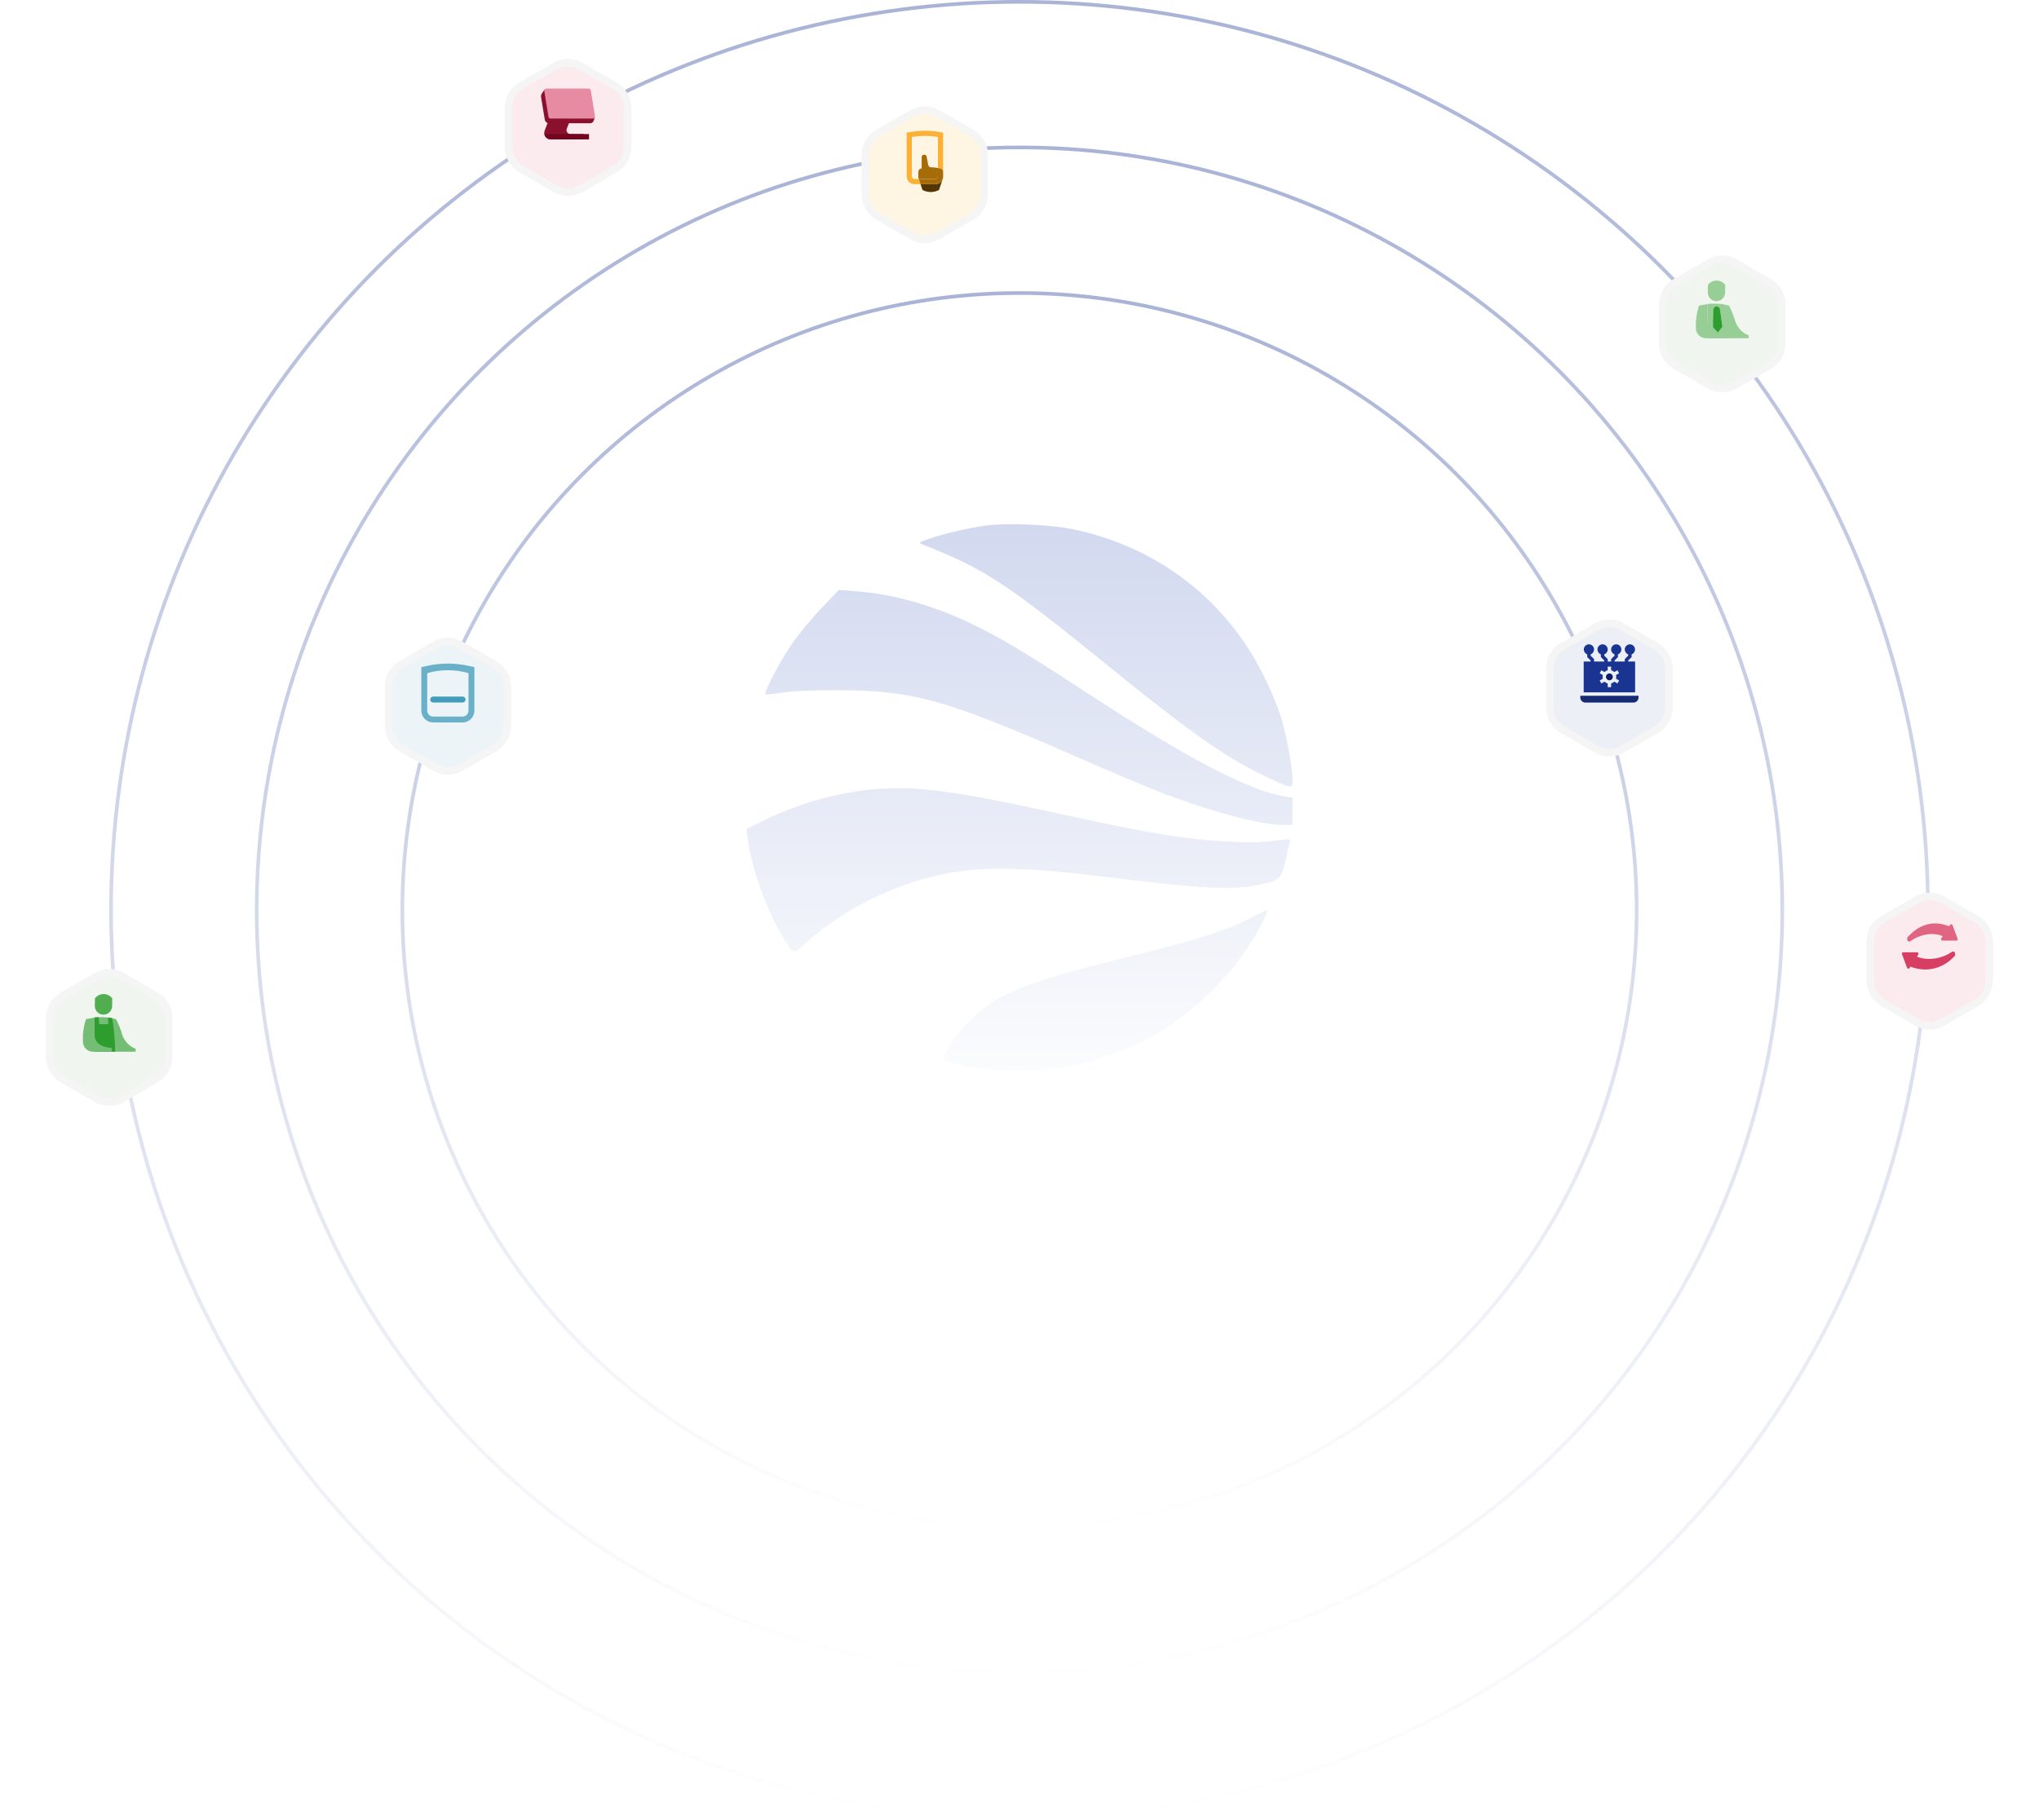 <svg width="560" height="500" viewBox="0 0 560 500" fill="none" xmlns="http://www.w3.org/2000/svg">
<circle cx="280" cy="250" r="249.5" stroke="url(#paint0_linear_881_15486)"/>
<circle cx="280" cy="250" r="209.5" stroke="url(#paint1_linear_881_15486)"/>
<circle cx="280" cy="250" r="169.5" stroke="url(#paint2_linear_881_15486)"/>
<path d="M270.58 144.397C265.911 145.046 259.125 146.616 255.108 148.023C252.176 149.051 252.122 149.105 253.588 149.647C270.472 156.304 276.498 160.309 304.51 183.041C326.334 200.793 336.432 207.937 346.584 212.808C354.998 216.868 354.998 216.868 354.998 214.324C354.998 211.076 353.533 202.958 352.013 197.654C351.253 194.948 349.081 189.59 347.127 185.747C336.758 164.693 317.757 150.134 294.576 145.371C288.17 144.072 276.389 143.585 270.58 144.397Z" fill="#D2D9EF"/>
<path d="M225.467 167.239C222.752 170.054 219.007 174.6 217.215 177.306C213.903 182.231 209.723 190.242 210.266 190.729C210.375 190.837 212.438 190.675 214.772 190.296C217.378 189.809 223.35 189.592 230.407 189.592C250.928 189.7 259.723 192.136 296.367 208.21C303.968 211.566 313.143 215.409 316.726 216.87C331.221 222.607 345.824 226.612 352.284 226.612H354.999V222.878V219.143L352.719 218.764C342.675 217.087 325.792 208.156 297.725 189.809C280.624 178.659 274.706 175.141 266.346 171.136C256.031 166.211 245.282 163.18 234.967 162.422L230.407 162.043L225.467 167.239Z" fill="#D2D9EF"/>
<path d="M239.365 216.867C229.05 217.95 218.735 220.927 209.832 225.365L205 227.746L205.38 230.561C206.194 237.597 210.32 249.45 214.338 256.269C218.138 262.656 217.541 262.439 221.504 258.921C231.493 249.883 245.499 242.847 259.017 240.14C270.092 237.867 282.089 238.138 306.411 241.223C329.375 244.091 338.604 244.578 345.39 243.117C351.687 241.818 351.796 241.656 353.207 235.865C353.859 233.05 354.347 230.669 354.239 230.561C354.184 230.452 352.176 230.669 349.787 230.994C344.847 231.697 334.749 231.318 325.52 230.128C316.997 229.045 307.985 227.259 287.844 222.875C261.731 217.138 250.385 215.731 239.365 216.867Z" fill="#D2D9EF"/>
<path d="M343.055 252.372C336.486 255.728 327.854 258.434 308.636 263.143C281.601 269.8 273.783 272.993 266.509 280.192C264.011 282.627 261.731 285.604 260.591 287.661C259.614 289.555 258.908 291.179 259.017 291.287C259.125 291.395 261.786 292.045 264.88 292.694C272.969 294.426 286.595 294.426 294.576 292.748C301.145 291.341 308.256 288.906 313.468 286.254C326.877 279.542 339.472 267.31 346.095 254.591C347.453 251.994 348.321 249.883 348.104 249.937C347.887 249.937 345.607 251.073 343.055 252.372Z" fill="#D2D9EF"/>
<g filter="url(#filter0_f_881_15486)">
<rect x="154" y="144" width="252" height="164" fill="url(#paint3_linear_881_15486)"/>
</g>
<g filter="url(#filter1_d_881_15486)">
<path d="M152 13.309C154.475 11.88 157.525 11.88 160 13.309L169.321 18.691C171.796 20.12 173.321 22.761 173.321 25.619V36.381C173.321 39.239 171.796 41.88 169.321 43.309L160 48.691C157.525 50.12 154.475 50.12 152 48.691L142.679 43.309C140.204 41.88 138.679 39.239 138.679 36.381V25.619C138.679 22.761 140.204 20.12 142.679 18.691L152 13.309Z" fill="#FCEBEE"/>
<path d="M152.5 14.175C154.666 12.925 157.334 12.925 159.5 14.175L168.821 19.557C170.986 20.807 172.321 23.118 172.321 25.619V36.381C172.321 38.882 170.986 41.193 168.821 42.443L159.5 47.825C157.334 49.075 154.666 49.075 152.5 47.825L143.179 42.443C141.014 41.193 139.679 38.882 139.679 36.381V25.619C139.679 23.118 141.014 20.807 143.179 19.557L152.5 14.175Z" stroke="#F5F5F5" stroke-width="2"/>
</g>
<path d="M149.593 35.866L151.201 31.68H157.079L155.664 35.363C155.393 36.066 155.913 36.822 156.666 36.822H160.303V38.291H151.26C150.007 38.291 149.144 37.035 149.593 35.865V35.866Z" fill="#8A102E"/>
<path d="M149.585 24.564L148.802 25.719C148.618 25.989 148.546 26.32 148.598 26.642L149.62 32.862C149.715 33.438 150.212 33.861 150.796 33.861H162.083C162.516 33.861 162.901 33.585 163.041 33.175L163.347 32.277L150.988 32.211L149.586 24.565L149.585 24.564Z" fill="#8A102E"/>
<path d="M151.228 38.292H161.773V36.823H149.501L149.521 36.917C149.696 37.719 150.406 38.292 151.228 38.292Z" fill="#73051F"/>
<path d="M162.848 32.571H151.207C150.928 32.571 150.69 32.37 150.644 32.095L149.482 24.996C149.424 24.649 149.692 24.333 150.044 24.333H161.685C161.964 24.333 162.202 24.534 162.247 24.809L163.41 31.908C163.468 32.255 163.2 32.571 162.848 32.571Z" fill="#E78BA2"/>
<g filter="url(#filter2_d_881_15486)">
<path d="M250 26.309C252.475 24.88 255.525 24.88 258 26.309L267.321 31.691C269.796 33.12 271.321 35.761 271.321 38.619V49.381C271.321 52.239 269.796 54.88 267.321 56.309L258 61.691C255.525 63.12 252.475 63.12 250 61.691L240.679 56.309C238.204 54.88 236.679 52.239 236.679 49.381V38.619C236.679 35.761 238.204 33.12 240.679 31.691L250 26.309Z" fill="#FEF5E2"/>
<path d="M250.5 27.175C252.666 25.925 255.334 25.925 257.5 27.175L266.821 32.557C268.986 33.807 270.321 36.118 270.321 38.619V49.381C270.321 51.882 268.986 54.193 266.821 55.443L257.5 60.825C255.334 62.075 252.666 62.075 250.5 60.825L241.179 55.443C239.014 54.193 237.679 51.882 237.679 49.381V38.619C237.679 36.118 239.014 33.807 241.179 32.557L250.5 27.175Z" stroke="#F5F5F5" stroke-width="2"/>
</g>
<path d="M251.149 49.164C250.758 49.164 250.44 48.846 250.44 48.455L250.43 37.632C252.81 37.242 255.215 37.242 257.595 37.632L257.603 46.147C257.86 46.195 258.116 46.252 258.369 46.318C258.751 46.419 259.017 46.761 259.029 47.154L259.02 36.444L258.441 36.334C255.502 35.774 252.522 35.774 249.584 36.334L249.004 36.444L249.015 48.455C249.015 49.632 249.972 50.589 251.149 50.589H252.819L252.344 49.163H251.15L251.149 49.164Z" fill="#FAB136"/>
<path d="M258.884 49.228C258.909 49.162 258.932 49.096 258.95 49.027L258.884 49.228Z" fill="#A66C09"/>
<path d="M256.897 50.589H252.818L253.353 52.193C254.776 52.935 256.472 52.935 257.895 52.193L258.884 49.227C258.573 50.023 257.801 50.589 256.897 50.589Z" fill="#533605"/>
<path d="M254.951 45.362L254.434 42.776C253.842 42.19 253.131 42.6 253.131 43.176V46.256C253.046 46.276 252.961 46.297 252.877 46.319C252.487 46.421 252.217 46.778 252.217 47.182V48.786L252.343 49.163H256.897C257.288 49.163 257.606 48.846 257.606 48.455L257.604 46.147C256.966 46.028 256.321 45.967 255.675 45.964C255.322 45.962 255.021 45.708 254.952 45.362H254.951Z" fill="#A66C09"/>
<path d="M259.031 47.182C259.031 47.172 259.03 47.163 259.029 47.153L259.031 48.453V47.182Z" fill="#8A5700"/>
<path d="M259.031 48.455V48.453L259.029 47.154C259.017 46.761 258.751 46.419 258.369 46.318C258.115 46.252 257.86 46.195 257.603 46.148L257.605 48.455C257.605 48.846 257.287 49.164 256.897 49.164H252.343L252.818 50.589H256.897C257.8 50.589 258.573 50.023 258.883 49.228L258.95 49.028C259.001 48.845 259.03 48.653 259.03 48.455H259.031Z" fill="#A66C09"/>
<g filter="url(#filter3_d_881_15486)">
<path d="M469 67.309C471.475 65.88 474.525 65.88 477 67.309L486.321 72.691C488.796 74.12 490.321 76.761 490.321 79.619V90.381C490.321 93.239 488.796 95.88 486.321 97.309L477 102.691C474.525 104.12 471.475 104.12 469 102.691L459.679 97.309C457.204 95.88 455.679 93.239 455.679 90.381V79.619C455.679 76.761 457.204 74.12 459.679 72.691L469 67.309Z" fill="#F0F5F0"/>
<path d="M469.5 68.175C471.666 66.925 474.334 66.925 476.5 68.175L485.821 73.557C487.986 74.807 489.321 77.118 489.321 79.619V90.381C489.321 92.882 487.986 95.193 485.821 96.443L476.5 101.825C474.334 103.075 471.666 103.075 469.5 101.825L460.179 96.443C458.014 95.193 456.679 92.882 456.679 90.381V79.619C456.679 77.118 458.014 74.807 460.179 73.557L469.5 68.175Z" stroke="#F5F5F5" stroke-width="2"/>
</g>
<path d="M468.972 83.523C470.039 83.329 472.735 83.405 473.806 83.696C474.612 88.222 474.612 92.92 474.612 92.92H468.972V83.523V83.523Z" fill="#96CE96"/>
<path d="M471.415 82.731C470.103 82.731 469.039 81.668 469.039 80.355L469.075 78.275L469.094 78.25C470.286 76.679 472.652 76.691 473.828 78.275L473.792 80.355C473.792 81.668 472.728 82.731 471.415 82.731Z" fill="#96CE96"/>
<path d="M473.806 83.696L473.828 92.92H480.251V92.114C480.251 92.114 480.246 92.112 480.236 92.108C478.413 91.404 477.038 89.882 476.496 88.004C475.859 85.793 474.876 83.987 474.876 83.987L473.805 83.695L473.806 83.696Z" fill="#96CE96"/>
<path d="M468.971 88.11V83.523C468.971 83.523 467.347 83.811 466.618 83.966C466.618 83.966 465.558 86.823 465.779 90.326C465.779 90.334 465.78 90.342 465.781 90.349C465.875 91.798 467.089 92.921 468.542 92.921H473.828L473.649 91.865C469.811 91.548 468.972 89.836 468.972 88.11H468.971Z" fill="#96CE96"/>
<path d="M471.524 84.198C471.517 84.198 471.51 84.197 471.503 84.196C471.013 84.172 470.596 84.55 470.575 85.041C470.488 87.082 470.488 89.868 470.488 89.868L471.792 91.337L473.017 89.753L472.359 85.001C472.319 84.562 471.964 84.22 471.524 84.197V84.198Z" fill="#2D9E2E"/>
<g filter="url(#filter4_d_881_15486)">
<path d="M438.017 167.311C440.493 165.883 443.542 165.883 446.017 167.312L455.337 172.695C457.812 174.124 459.337 176.765 459.336 179.623L459.335 190.386C459.335 193.244 457.81 195.885 455.334 197.313L446.013 202.693C443.538 204.122 440.488 204.122 438.013 202.692L428.693 197.31C426.218 195.881 424.694 193.24 424.694 190.382L424.695 179.619C424.696 176.761 426.221 174.12 428.696 172.691L438.017 167.311Z" fill="#EDEFF7"/>
<path d="M438.517 168.177C440.683 166.927 443.352 166.928 445.517 168.178L454.837 173.56C457.003 174.811 458.337 177.122 458.336 179.623L458.335 190.385C458.335 192.886 457 195.197 454.834 196.447L445.513 201.827C443.347 203.078 440.679 203.077 438.513 201.827L429.193 196.444C427.028 195.194 425.694 192.882 425.694 190.382L425.695 179.619C425.696 177.118 427.03 174.808 429.196 173.557L438.517 168.177Z" stroke="#F5F5F5" stroke-width="2"/>
</g>
<g clip-path="url(#clip0_881_15486)">
<path d="M434.015 191.595C434.015 192.371 434.644 193.001 435.421 193.001L448.608 193.003C449.385 193.003 450.015 192.373 450.015 191.597L450.015 191.128L434.015 191.126L434.015 191.595Z" fill="#152B74"/>
<path d="M442.015 186.877C442.533 186.877 442.952 186.457 442.953 185.94C442.953 185.422 442.533 185.002 442.015 185.002C441.497 185.002 441.078 185.422 441.078 185.939C441.077 186.457 441.497 186.877 442.015 186.877Z" fill="#091E63"/>
<path d="M449.078 181.721L447.172 181.721L447.172 181.447L448.109 180.509L448.11 179.76C448.654 179.566 449.047 179.019 449.047 178.409C449.047 177.633 448.417 177.003 447.641 177.002C446.866 177.002 446.235 177.633 446.235 178.409C446.235 179.019 446.628 179.566 447.172 179.76L447.172 180.121L446.234 181.058L446.234 181.721L443.422 181.721L443.422 181.446L444.359 180.509L444.36 179.759C444.904 179.565 445.297 179.019 445.297 178.408C445.297 177.633 444.667 177.002 443.891 177.002C443.116 177.002 442.485 177.633 442.485 178.408C442.485 179.018 442.878 179.565 443.422 179.759L443.422 180.12L442.484 181.058L442.484 181.721L441.547 181.721L441.547 181.058L440.609 180.12L440.61 179.759C441.154 179.565 441.547 179.018 441.547 178.408C441.547 177.633 440.917 177.002 440.141 177.002C439.366 177.001 438.735 177.632 438.735 178.408C438.735 179.018 439.128 179.565 439.672 179.759L439.672 180.508L440.609 181.446L440.609 181.72L437.797 181.72L437.797 181.057L436.859 180.12L436.86 179.759C437.404 179.565 437.797 179.018 437.797 178.408C437.797 177.632 437.167 177.001 436.391 177.001C435.616 177.001 434.985 177.632 434.985 178.407C434.985 179.018 435.378 179.564 435.922 179.758L435.922 180.508L436.859 181.445L436.859 181.72L434.953 181.72L434.952 190.188L449.077 190.19L449.078 181.721ZM443.89 185.94C443.89 186.113 443.859 186.278 443.814 186.437L444.685 186.94L444.216 187.752L443.351 187.252C443.116 187.491 442.817 187.661 442.484 187.748L442.483 188.752L441.546 188.752L441.546 187.748C441.213 187.661 440.914 187.49 440.679 187.252L439.814 187.751L439.345 186.939L440.216 186.437C440.171 186.277 440.14 186.113 440.14 185.939C440.14 185.766 440.171 185.601 440.216 185.441L439.345 184.939L439.814 184.127L440.68 184.627C440.914 184.388 441.213 184.217 441.547 184.131L441.547 183.127L442.484 183.127L442.484 184.131C442.817 184.218 443.116 184.388 443.351 184.627L444.216 184.127L444.685 184.939L443.815 185.442C443.859 185.601 443.89 185.766 443.89 185.94Z" fill="#1A3591"/>
</g>
<g filter="url(#filter5_d_881_15486)">
<path d="M119 172.309C121.475 170.88 124.525 170.88 127 172.309L136.321 177.691C138.796 179.12 140.321 181.761 140.321 184.619V195.381C140.321 198.239 138.796 200.88 136.321 202.309L127 207.691C124.525 209.12 121.475 209.12 119 207.691L109.679 202.309C107.204 200.88 105.679 198.239 105.679 195.381V184.619C105.679 181.761 107.204 179.12 109.679 177.691L119 172.309Z" fill="#EDF4F7"/>
<path d="M119.5 173.175C121.666 171.925 124.334 171.925 126.5 173.175L135.821 178.557C137.986 179.807 139.321 182.118 139.321 184.619V195.381C139.321 197.882 137.986 200.193 135.821 201.443L126.5 206.825C124.334 208.075 121.666 208.075 119.5 206.825L110.179 201.443C108.014 200.193 106.679 197.882 106.679 195.381V184.619C106.679 182.118 108.014 179.807 110.179 178.557L119.5 173.175Z" stroke="#F5F5F5" stroke-width="2"/>
</g>
<path d="M115.719 183.274V195.21C115.719 197.006 117.175 198.462 118.97 198.462H127.041C128.836 198.462 130.292 197.006 130.292 195.21V183.274L128.623 182.904C124.923 182.083 121.089 182.083 117.389 182.904L115.72 183.274H115.719ZM127.033 196.844H118.978C118.071 196.844 117.336 196.109 117.336 195.203V184.916C121.04 183.844 124.971 183.844 128.674 184.916V195.203C128.674 196.109 127.94 196.844 127.033 196.844H127.033Z" fill="#6AB0C9"/>
<path d="M127.057 191.361H118.954C118.507 191.361 118.145 191.723 118.145 192.17C118.145 192.617 118.507 192.979 118.954 192.979H127.057C127.503 192.979 127.865 192.617 127.865 192.17C127.865 191.723 127.503 191.361 127.057 191.361Z" fill="#449CBB"/>
<g filter="url(#filter6_d_881_15486)">
<path d="M526 242.309C528.475 240.88 531.525 240.88 534 242.309L543.321 247.691C545.796 249.12 547.321 251.761 547.321 254.619V265.381C547.321 268.239 545.796 270.88 543.321 272.309L534 277.691C531.525 279.12 528.475 279.12 526 277.691L516.679 272.309C514.204 270.88 512.679 268.239 512.679 265.381V254.619C512.679 251.761 514.204 249.12 516.679 247.691L526 242.309Z" fill="#FCEBEE"/>
<path d="M526.5 243.175C528.666 241.925 531.334 241.925 533.5 243.175L542.821 248.557C544.986 249.807 546.321 252.118 546.321 254.619V265.381C546.321 267.882 544.986 270.193 542.821 271.443L533.5 276.825C531.334 278.075 528.666 278.075 526.5 276.825L517.179 271.443C515.014 270.193 513.679 267.882 513.679 265.381V254.619C513.679 252.118 515.014 249.807 517.179 248.557L526.5 243.175Z" stroke="#F5F5F5" stroke-width="2"/>
</g>
<path d="M524.698 261.606V265.545C528.926 267.176 533.567 266.297 536.956 262.481V261.922C536.956 261.486 536.468 261.229 536.107 261.474C531.837 264.374 526.597 263.724 524.698 261.606Z" fill="#D73E64"/>
<path d="M526.853 262.22L524.462 265.91C524.284 266.185 523.869 266.139 523.755 265.833L522.352 262.08C522.266 261.85 522.435 261.605 522.681 261.605H526.519C526.835 261.605 527.025 261.955 526.853 262.22Z" fill="#D73E64"/>
<path d="M535.314 258.384V254.445C531.086 252.814 527.206 253.737 523.817 257.553V258.105C523.817 258.544 524.31 258.8 524.671 258.55C528.852 255.656 533.417 256.269 535.314 258.384Z" fill="#DF6583"/>
<path d="M533.159 257.769L535.551 254.079C535.729 253.805 536.144 253.85 536.258 254.156L537.661 257.91C537.747 258.139 537.577 258.384 537.332 258.384H533.494C533.178 258.384 532.988 258.034 533.159 257.769Z" fill="#DF6583"/>
<g filter="url(#filter7_d_881_15486)">
<path d="M26 263.309C28.475 261.88 31.525 261.88 34 263.309L43.321 268.691C45.796 270.12 47.321 272.761 47.321 275.619V286.381C47.321 289.239 45.796 291.88 43.321 293.309L34 298.691C31.525 300.12 28.475 300.12 26 298.691L16.68 293.309C14.204 291.88 12.68 289.239 12.68 286.381V275.619C12.68 272.761 14.204 270.12 16.68 268.691L26 263.309Z" fill="#F0F5F0"/>
<path d="M26.5 264.175C28.666 262.925 31.334 262.925 33.5 264.175L42.821 269.557C44.986 270.807 46.321 273.118 46.321 275.619V286.381C46.321 288.882 44.986 291.193 42.821 292.443L33.5 297.825C31.334 299.075 28.666 299.075 26.5 297.825L17.18 292.443C15.014 291.193 13.68 288.882 13.68 286.381V275.619C13.68 273.118 15.014 270.807 17.18 269.557L26.5 264.175Z" stroke="#F5F5F5" stroke-width="2"/>
</g>
<path d="M25.972 279.523C27.039 279.329 29.735 279.405 30.806 279.696C31.612 284.222 31.612 288.92 31.612 288.92H25.972V279.523V279.523Z" fill="#73BE74"/>
<path d="M28.415 278.732C27.103 278.732 26.039 277.668 26.039 276.355L26.075 274.275L26.094 274.25C27.286 272.679 29.652 272.691 30.828 274.275L30.792 276.355C30.792 277.668 29.728 278.732 28.415 278.732Z" fill="#50AE51"/>
<path d="M30.806 279.696L30.828 288.92H37.251V288.114C37.251 288.114 37.246 288.112 37.236 288.108C35.413 287.404 34.038 285.882 33.496 284.004C32.859 281.793 31.876 279.987 31.876 279.987L30.805 279.695L30.806 279.696Z" fill="#73BE74"/>
<path d="M25.972 281.348L25.986 288.921H31.612C31.612 288.921 31.612 284.831 31.066 281.348H25.972Z" fill="#2D9E2E"/>
<path d="M25.971 284.11V279.523C25.971 279.523 24.347 279.811 23.619 279.966C23.619 279.966 22.558 282.823 22.779 286.326C22.779 286.334 22.78 286.342 22.781 286.349C22.875 287.798 24.089 288.921 25.542 288.921H30.828L30.649 287.866C26.811 287.548 25.972 285.836 25.972 284.11H25.971Z" fill="#73BE74"/>
<path d="M25.972 281.348V279.524C25.972 279.524 26.577 279.426 27.092 279.426C27.191 280.387 27.265 281.348 27.265 281.348H25.972H25.972Z" fill="#2D9E2E"/>
<path d="M31.065 281.348C30.954 280.529 30.806 279.697 30.806 279.697C30.467 279.609 30.122 279.55 29.773 279.521L29.717 279.517V281.348H31.065Z" fill="#2D9E2E"/>
<defs>
<filter id="filter0_f_881_15486" x="150" y="140" width="260" height="172" filterUnits="userSpaceOnUse" color-interpolation-filters="sRGB">
<feFlood flood-opacity="0" result="BackgroundImageFix"/>
<feBlend mode="normal" in="SourceGraphic" in2="BackgroundImageFix" result="shape"/>
<feGaussianBlur stdDeviation="2" result="effect1_foregroundBlur_881_15486"/>
</filter>
<filter id="filter1_d_881_15486" x="126.68" y="4.237" width="58.641" height="61.525" filterUnits="userSpaceOnUse" color-interpolation-filters="sRGB">
<feFlood flood-opacity="0" result="BackgroundImageFix"/>
<feColorMatrix in="SourceAlpha" type="matrix" values="0 0 0 0 0 0 0 0 0 0 0 0 0 0 0 0 0 0 127 0" result="hardAlpha"/>
<feOffset dy="4"/>
<feGaussianBlur stdDeviation="6"/>
<feComposite in2="hardAlpha" operator="out"/>
<feColorMatrix type="matrix" values="0 0 0 0 0.376 0 0 0 0 0.376 0 0 0 0 0.376 0 0 0 0.15 0"/>
<feBlend mode="normal" in2="BackgroundImageFix" result="effect1_dropShadow_881_15486"/>
<feBlend mode="normal" in="SourceGraphic" in2="effect1_dropShadow_881_15486" result="shape"/>
</filter>
<filter id="filter2_d_881_15486" x="224.68" y="17.237" width="58.641" height="61.525" filterUnits="userSpaceOnUse" color-interpolation-filters="sRGB">
<feFlood flood-opacity="0" result="BackgroundImageFix"/>
<feColorMatrix in="SourceAlpha" type="matrix" values="0 0 0 0 0 0 0 0 0 0 0 0 0 0 0 0 0 0 127 0" result="hardAlpha"/>
<feOffset dy="4"/>
<feGaussianBlur stdDeviation="6"/>
<feComposite in2="hardAlpha" operator="out"/>
<feColorMatrix type="matrix" values="0 0 0 0 0.376 0 0 0 0 0.376 0 0 0 0 0.376 0 0 0 0.15 0"/>
<feBlend mode="normal" in2="BackgroundImageFix" result="effect1_dropShadow_881_15486"/>
<feBlend mode="normal" in="SourceGraphic" in2="effect1_dropShadow_881_15486" result="shape"/>
</filter>
<filter id="filter3_d_881_15486" x="443.68" y="58.237" width="58.641" height="61.525" filterUnits="userSpaceOnUse" color-interpolation-filters="sRGB">
<feFlood flood-opacity="0" result="BackgroundImageFix"/>
<feColorMatrix in="SourceAlpha" type="matrix" values="0 0 0 0 0 0 0 0 0 0 0 0 0 0 0 0 0 0 127 0" result="hardAlpha"/>
<feOffset dy="4"/>
<feGaussianBlur stdDeviation="6"/>
<feComposite in2="hardAlpha" operator="out"/>
<feColorMatrix type="matrix" values="0 0 0 0 0.376 0 0 0 0 0.376 0 0 0 0 0.376 0 0 0 0.15 0"/>
<feBlend mode="normal" in2="BackgroundImageFix" result="effect1_dropShadow_881_15486"/>
<feBlend mode="normal" in="SourceGraphic" in2="effect1_dropShadow_881_15486" result="shape"/>
</filter>
<filter id="filter4_d_881_15486" x="412.694" y="158.24" width="58.643" height="61.524" filterUnits="userSpaceOnUse" color-interpolation-filters="sRGB">
<feFlood flood-opacity="0" result="BackgroundImageFix"/>
<feColorMatrix in="SourceAlpha" type="matrix" values="0 0 0 0 0 0 0 0 0 0 0 0 0 0 0 0 0 0 127 0" result="hardAlpha"/>
<feOffset dy="4"/>
<feGaussianBlur stdDeviation="6"/>
<feComposite in2="hardAlpha" operator="out"/>
<feColorMatrix type="matrix" values="0 0 0 0 0.376 0 0 0 0 0.376 0 0 0 0 0.376 0 0 0 0.15 0"/>
<feBlend mode="normal" in2="BackgroundImageFix" result="effect1_dropShadow_881_15486"/>
<feBlend mode="normal" in="SourceGraphic" in2="effect1_dropShadow_881_15486" result="shape"/>
</filter>
<filter id="filter5_d_881_15486" x="93.68" y="163.237" width="58.641" height="61.525" filterUnits="userSpaceOnUse" color-interpolation-filters="sRGB">
<feFlood flood-opacity="0" result="BackgroundImageFix"/>
<feColorMatrix in="SourceAlpha" type="matrix" values="0 0 0 0 0 0 0 0 0 0 0 0 0 0 0 0 0 0 127 0" result="hardAlpha"/>
<feOffset dy="4"/>
<feGaussianBlur stdDeviation="6"/>
<feComposite in2="hardAlpha" operator="out"/>
<feColorMatrix type="matrix" values="0 0 0 0 0.376 0 0 0 0 0.376 0 0 0 0 0.376 0 0 0 0.15 0"/>
<feBlend mode="normal" in2="BackgroundImageFix" result="effect1_dropShadow_881_15486"/>
<feBlend mode="normal" in="SourceGraphic" in2="effect1_dropShadow_881_15486" result="shape"/>
</filter>
<filter id="filter6_d_881_15486" x="500.68" y="233.237" width="58.641" height="61.525" filterUnits="userSpaceOnUse" color-interpolation-filters="sRGB">
<feFlood flood-opacity="0" result="BackgroundImageFix"/>
<feColorMatrix in="SourceAlpha" type="matrix" values="0 0 0 0 0 0 0 0 0 0 0 0 0 0 0 0 0 0 127 0" result="hardAlpha"/>
<feOffset dy="4"/>
<feGaussianBlur stdDeviation="6"/>
<feComposite in2="hardAlpha" operator="out"/>
<feColorMatrix type="matrix" values="0 0 0 0 0.376 0 0 0 0 0.376 0 0 0 0 0.376 0 0 0 0.15 0"/>
<feBlend mode="normal" in2="BackgroundImageFix" result="effect1_dropShadow_881_15486"/>
<feBlend mode="normal" in="SourceGraphic" in2="effect1_dropShadow_881_15486" result="shape"/>
</filter>
<filter id="filter7_d_881_15486" x="0.68" y="254.237" width="58.641" height="61.525" filterUnits="userSpaceOnUse" color-interpolation-filters="sRGB">
<feFlood flood-opacity="0" result="BackgroundImageFix"/>
<feColorMatrix in="SourceAlpha" type="matrix" values="0 0 0 0 0 0 0 0 0 0 0 0 0 0 0 0 0 0 127 0" result="hardAlpha"/>
<feOffset dy="4"/>
<feGaussianBlur stdDeviation="6"/>
<feComposite in2="hardAlpha" operator="out"/>
<feColorMatrix type="matrix" values="0 0 0 0 0.376 0 0 0 0 0.376 0 0 0 0 0.376 0 0 0 0.15 0"/>
<feBlend mode="normal" in2="BackgroundImageFix" result="effect1_dropShadow_881_15486"/>
<feBlend mode="normal" in="SourceGraphic" in2="effect1_dropShadow_881_15486" result="shape"/>
</filter>
<linearGradient id="paint0_linear_881_15486" x1="280" y1="0" x2="280" y2="500" gradientUnits="userSpaceOnUse">
<stop stop-color="#A9B3D6"/>
<stop offset="1" stop-color="#A9B3D6" stop-opacity="0"/>
</linearGradient>
<linearGradient id="paint1_linear_881_15486" x1="280" y1="40" x2="280" y2="460" gradientUnits="userSpaceOnUse">
<stop stop-color="#A9B3D6"/>
<stop offset="1" stop-color="#A9B3D6" stop-opacity="0"/>
</linearGradient>
<linearGradient id="paint2_linear_881_15486" x1="280" y1="80" x2="280" y2="420" gradientUnits="userSpaceOnUse">
<stop stop-color="#A9B3D6"/>
<stop offset="1" stop-color="#A9B3D6" stop-opacity="0"/>
</linearGradient>
<linearGradient id="paint3_linear_881_15486" x1="269.189" y1="308" x2="269.189" y2="144" gradientUnits="userSpaceOnUse">
<stop stop-color="white"/>
<stop offset="1" stop-color="white" stop-opacity="0"/>
</linearGradient>
<clipPath id="clip0_881_15486">
<rect width="16" height="16" fill="white" transform="translate(434.016 177.001)"/>
</clipPath>
</defs>
</svg>
